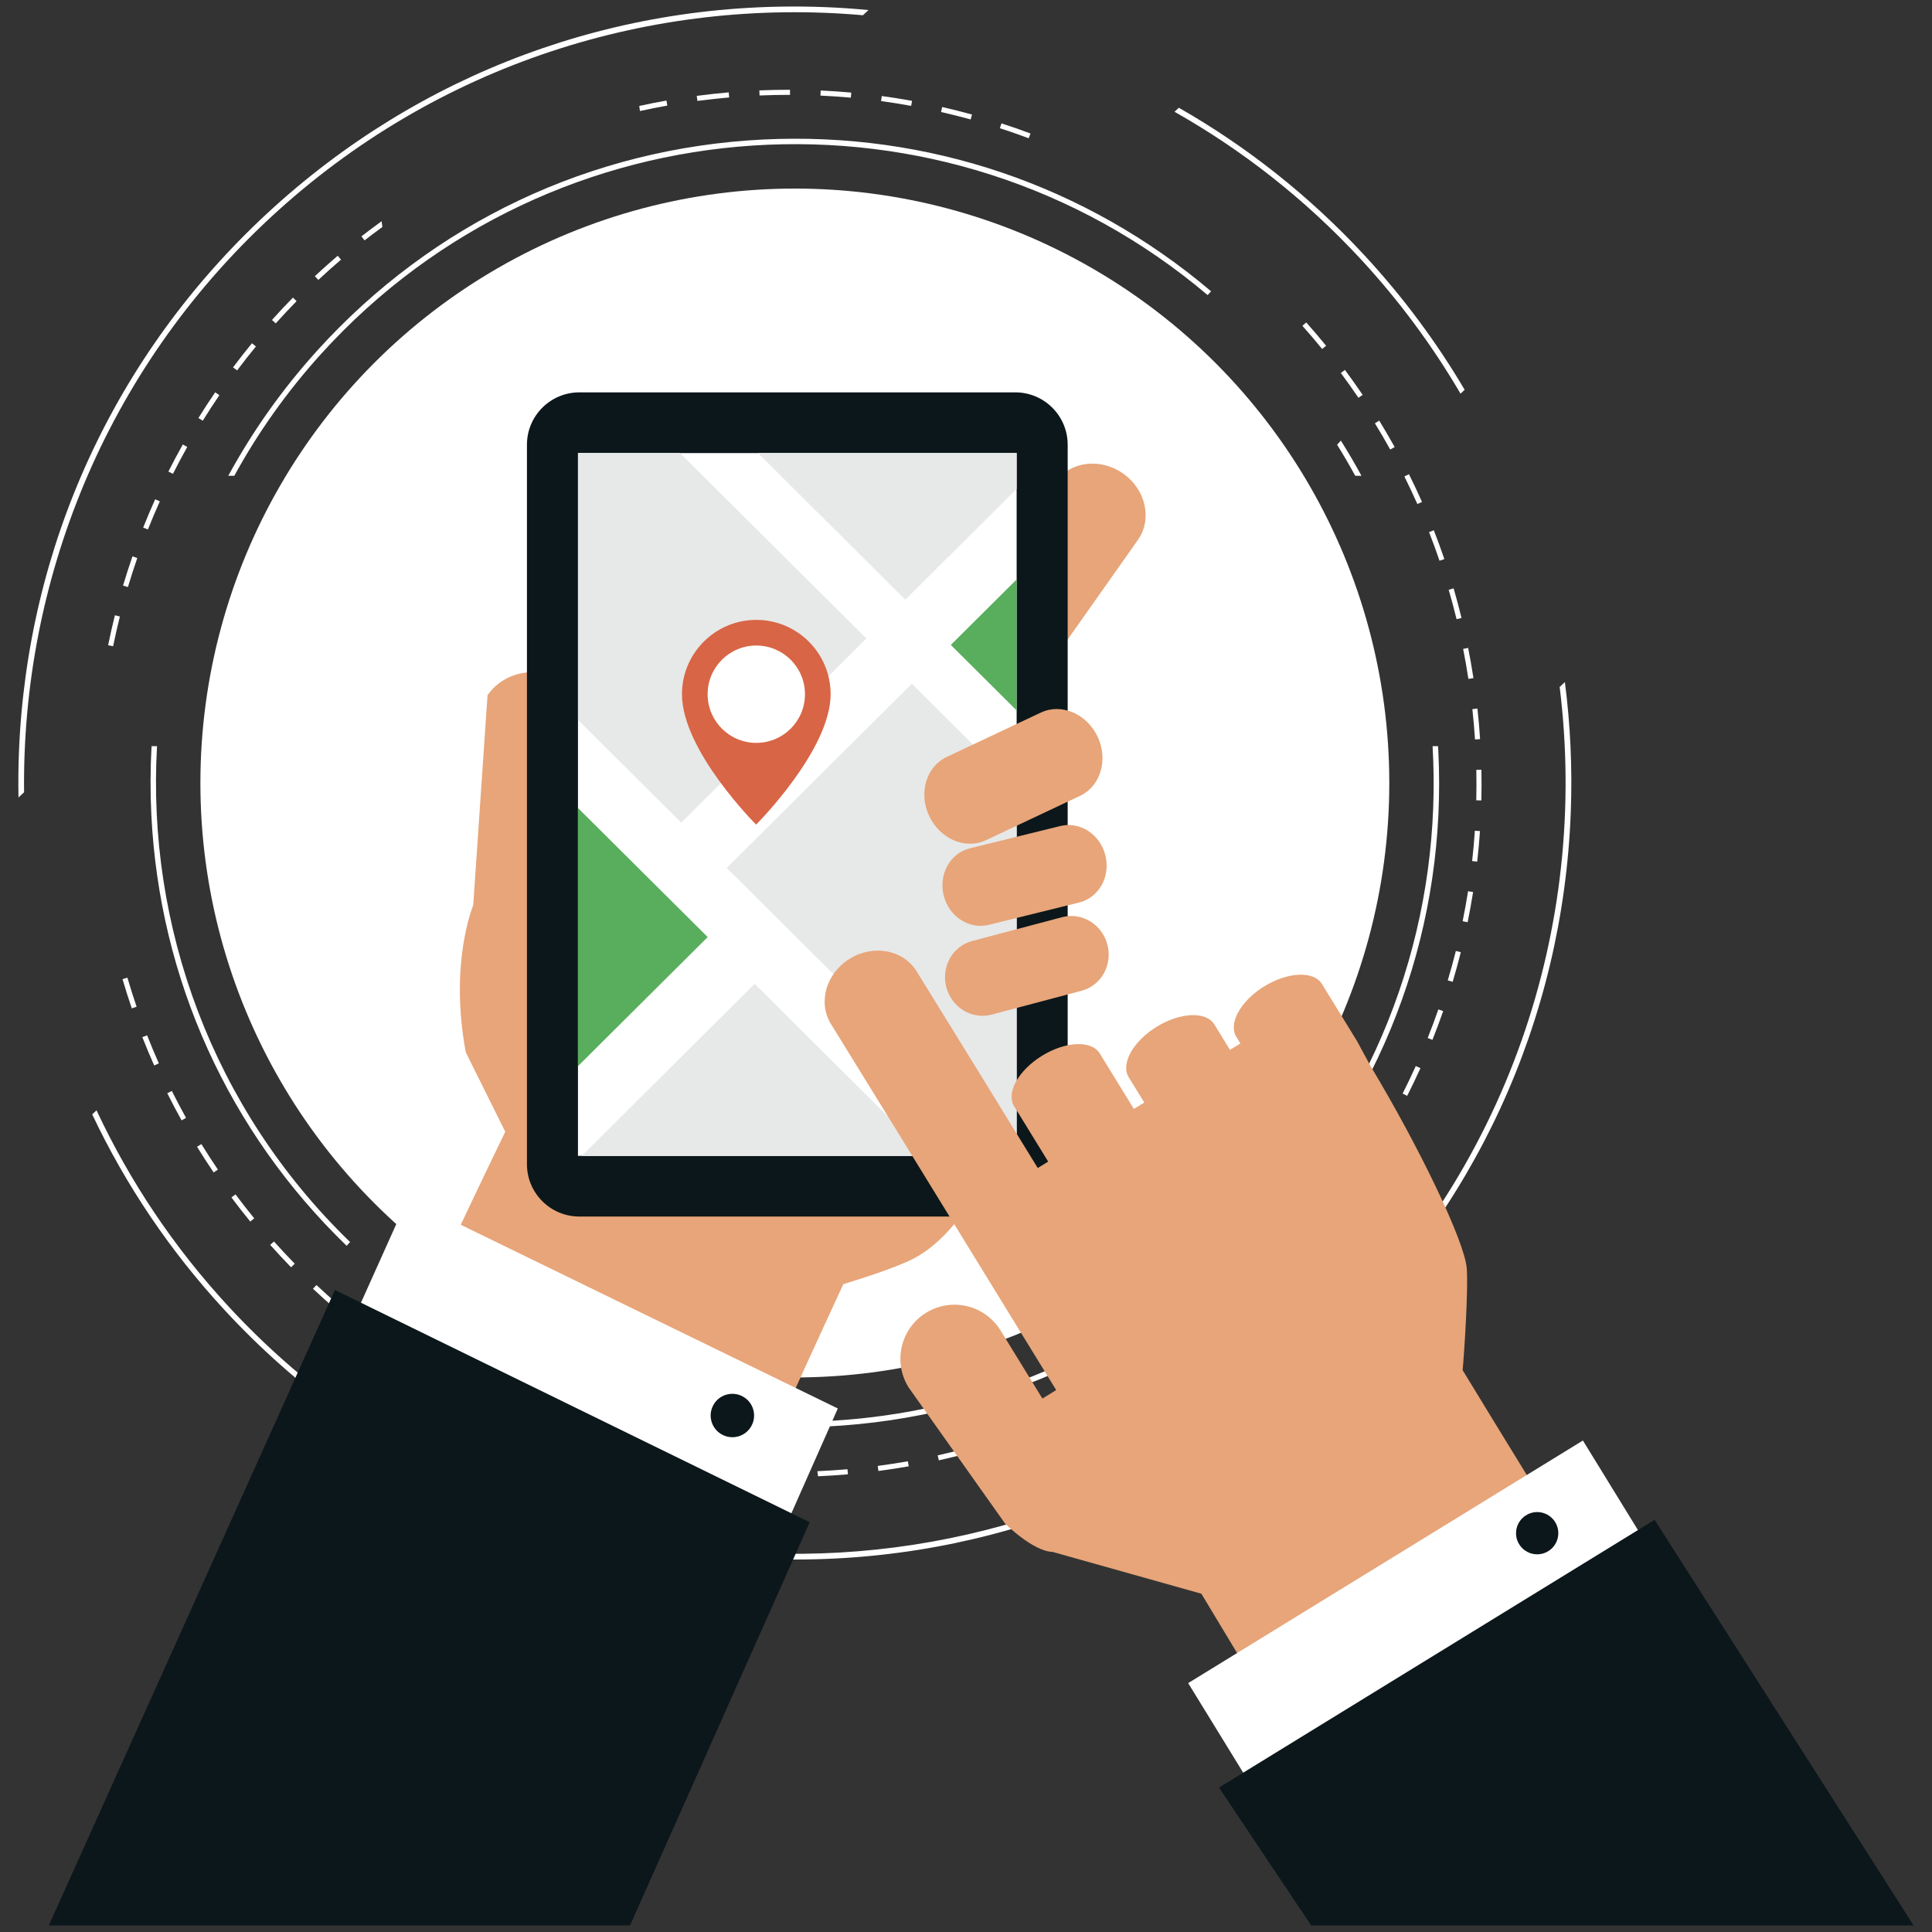 <?xml version="1.0" encoding="utf-8"?>
<!-- Generator: Adobe Illustrator 16.0.0, SVG Export Plug-In . SVG Version: 6.00 Build 0)  -->
<!DOCTYPE svg PUBLIC "-//W3C//DTD SVG 1.1//EN" "http://www.w3.org/Graphics/SVG/1.1/DTD/svg11.dtd">
<svg version="1.1" id="Layer_1" xmlns="http://www.w3.org/2000/svg" xmlns:xlink="http://www.w3.org/1999/xlink" x="0px" y="0px"
	 width="200px" height="200px" viewBox="0 0 200 200" enable-background="new 0 0 200 200" xml:space="preserve">
<rect x="0" y="0" width="200" height="200" fill="#333333" stroke="none"/>
<g>
	<circle fill="#FFFFFF" cx="82.282" cy="81.057" r="61.537"/>
	<g>
		<g>
			<path fill="#FFFFFF" d="M2.493,82.016c-0.251-21.781,8.334-43.588,25.536-59.523c17.201-15.934,39.6-22.828,61.3-20.915
				l0.58-0.537c-1.51-0.143-3.03-0.248-4.558-0.306c-21.455-0.82-41.946,6.764-57.696,21.354
				C11.903,36.68,2.776,56.531,1.956,77.987c-0.059,1.527-0.069,3.051-0.043,4.568L2.493,82.016z"/>
			<path fill="#FFFFFF" d="M151.191,40.75l0.43-0.398c-2.915-4.943-6.379-9.609-10.371-13.92
				c-5.68-6.131-12.159-11.252-19.217-15.277l-0.448,0.416c6.999,3.953,13.511,9.032,19.261,15.236
				C144.871,31.154,148.314,35.834,151.191,40.75z"/>
			<path fill="#FFFFFF" d="M161.456,71.112c3.063,24.648-5.354,50.381-24.926,68.511c-32.293,29.913-82.901,27.978-112.815-4.315
				c-5.748-6.203-10.315-13.087-13.722-20.367l-0.449,0.416c3.475,7.345,8.086,14.196,13.765,20.326
				c14.592,15.754,34.443,24.879,55.898,25.697c21.455,0.822,41.947-6.762,57.698-21.353s24.877-34.442,25.699-55.898
				c0.175-4.562-0.035-9.079-0.607-13.518L161.456,71.112z"/>
		</g>
		<g>
			<path fill="#FFFFFF" d="M24.256,49.252c2.44-4.451,5.428-8.688,8.98-12.61c23.99-26.489,64.705-29.019,91.779-6.094l0.355-0.394
				c-12.958-10.984-29.34-16.555-46.39-15.71c-17.792,0.881-34.179,8.639-46.137,21.843c-3.619,3.996-6.697,8.348-9.212,12.965
				H24.256z"/>
			<path fill="#FFFFFF" d="M16.254,77.244H15.69c-0.13,2.353-0.142,4.726-0.023,7.112c0.845,17.049,8.004,32.801,20.217,44.61
				l0.355-0.393C21.948,114.739,15.199,95.844,16.254,77.244z"/>
			<path fill="#FFFFFF" d="M140.938,49.252c-0.671-1.234-1.383-2.449-2.132-3.643l-0.389,0.43c0.658,1.055,1.281,2.128,1.875,3.213
				H140.938z"/>
			<path fill="#FFFFFF" d="M148.865,77.244h-0.564c0.989,17.097-4.6,34.564-16.977,48.232
				c-20.279,22.391-52.508,27.656-78.347,14.904l-0.388,0.429c10.11,5.044,21.396,7.437,32.989,6.862
				c17.794-0.881,34.18-8.638,46.139-21.842c11.957-13.204,18.059-30.276,17.178-48.069
				C148.887,77.588,148.874,77.416,148.865,77.244z"/>
		</g>
		<g>
			<path fill="#FFFFFF" d="M109.281,147.343c0.973-0.406,1.948-0.84,2.902-1.289l-0.227-0.477c-0.945,0.445-1.915,0.875-2.879,1.279
				L109.281,147.343z"/>
			<path fill="#FFFFFF" d="M24.38,123.642l-0.423,0.314c0.629,0.846,1.286,1.688,1.951,2.5l0.408-0.334
				C25.658,125.315,25.006,124.479,24.38,123.642z"/>
			<path fill="#FFFFFF" d="M20.848,118.435l-0.45,0.277c0.551,0.895,1.129,1.791,1.721,2.66l0.437-0.296
				C21.969,120.212,21.395,119.323,20.848,118.435z"/>
			<path fill="#FFFFFF" d="M13.189,101.21l-0.507,0.148c0.296,1.013,0.62,2.031,0.96,3.027l0.499-0.171
				C13.804,103.227,13.484,102.214,13.189,101.21z"/>
			<path fill="#FFFFFF" d="M32.76,133.026l-0.361,0.385c0.767,0.72,1.561,1.434,2.361,2.121l0.344-0.4
				C34.311,134.449,33.522,133.741,32.76,133.026z"/>
			<path fill="#FFFFFF" d="M17.789,112.934l-0.473,0.235c0.471,0.943,0.97,1.889,1.482,2.809l0.461-0.256
				C18.75,114.808,18.256,113.868,17.789,112.934z"/>
			<path fill="#FFFFFF" d="M15.228,107.174l-0.492,0.194c0.385,0.981,0.797,1.967,1.225,2.928l0.482-0.213
				C16.02,109.127,15.61,108.149,15.228,107.174z"/>
			<path fill="#FFFFFF" d="M103.318,149.526c1.005-0.318,2.016-0.662,3.005-1.025l-0.183-0.494c-0.98,0.357-1.984,0.701-2.982,1.016
				L103.318,149.526z"/>
			<path fill="#FFFFFF" d="M90.863,151.751l0.069,0.523c1.045-0.137,2.102-0.299,3.139-0.482l-0.091-0.52
				C92.949,151.452,91.9,151.614,90.863,151.751z"/>
			<path fill="#FFFFFF" d="M97.072,150.657l0.113,0.516c1.029-0.229,2.068-0.482,3.084-0.756l-0.136-0.51
				C99.123,150.177,98.093,150.431,97.072,150.657z"/>
			<path fill="#FFFFFF" d="M37.54,137.133l-0.326,0.416c0.829,0.651,1.684,1.292,2.54,1.905l0.308-0.429
				C39.211,138.417,38.363,137.779,37.54,137.133z"/>
			<path fill="#FFFFFF" d="M42.664,140.806l-0.289,0.441c0.884,0.577,1.792,1.141,2.7,1.678l0.269-0.455
				C44.442,141.937,43.541,141.378,42.664,140.806z"/>
			<path fill="#FFFFFF" d="M55.762,147.532c-0.664-0.258-1.324-0.523-1.976-0.799l-0.206,0.486c0.744,0.316,1.501,0.617,2.259,0.91
				L55.762,147.532z"/>
			<path fill="#FFFFFF" d="M48.093,144.015l-0.249,0.467c0.932,0.496,1.886,0.979,2.837,1.432l0.228-0.477
				C49.965,144.985,49.017,144.507,48.093,144.015z"/>
			<path fill="#FFFFFF" d="M28.362,128.517l-0.394,0.352c0.702,0.785,1.43,1.566,2.165,2.32l0.378-0.369
				C29.781,130.071,29.058,129.296,28.362,128.517z"/>
			<path fill="#FFFFFF" d="M26.492,35.867l-0.408-0.335c-0.67,0.816-1.33,1.656-1.96,2.498l0.423,0.316
				C25.172,37.512,25.828,36.677,26.492,35.867z"/>
			<path fill="#FFFFFF" d="M34.96,26.475c-0.8,0.684-1.595,1.395-2.367,2.115l0.361,0.386c0.765-0.714,1.555-1.421,2.348-2.099
				L34.96,26.475z"/>
			<path fill="#FFFFFF" d="M30.324,30.807c-0.736,0.752-1.467,1.53-2.171,2.316l0.393,0.352c0.7-0.779,1.424-1.553,2.156-2.298
				L30.324,30.807z"/>
			<path fill="#FFFFFF" d="M39.505,22.901c-0.705,0.51-1.407,1.033-2.089,1.567l0.324,0.416c0.604-0.471,1.222-0.933,1.843-1.387
				L39.505,22.901z"/>
			<path fill="#FFFFFF" d="M69.08,10.93l-0.092-0.521c-0.935,0.165-1.878,0.354-2.811,0.559l0.069,0.525
				C67.185,11.288,68.136,11.096,69.08,10.93z"/>
			<path fill="#FFFFFF" d="M84.613,152.298l0.068,0.525c1.028-0.045,2.069-0.113,3.095-0.203l-0.046-0.525
				C86.697,152.185,85.647,152.253,84.613,152.298z"/>
			<path fill="#FFFFFF" d="M22.275,40.613c-0.595,0.87-1.179,1.766-1.735,2.661l0.449,0.279c0.552-0.89,1.131-1.779,1.721-2.643
				L22.275,40.613z"/>
			<path fill="#FFFFFF" d="M18.926,46.01c-0.515,0.918-1.018,1.862-1.494,2.806l0.471,0.237c0.473-0.936,0.971-1.872,1.482-2.783
				L18.926,46.01z"/>
			<path fill="#FFFFFF" d="M11.896,63.692c-0.256,1.023-0.493,2.068-0.703,3.104l0.518,0.105c0.209-1.027,0.443-2.064,0.698-3.081
				L11.896,63.692z"/>
			<path fill="#FFFFFF" d="M16.063,51.685c-0.433,0.962-0.851,1.948-1.24,2.928l0.49,0.195c0.388-0.973,0.802-1.95,1.232-2.906
				L16.063,51.685z"/>
			<path fill="#FFFFFF" d="M13.713,57.593c-0.346,0.998-0.676,2.017-0.976,3.028l0.506,0.15c0.3-1.004,0.625-2.016,0.97-3.006
				L13.713,57.593z"/>
			<path fill="#FFFFFF" d="M150.378,101.641c0.303-1.013,0.587-2.045,0.845-3.068l-0.513-0.129c-0.255,1.015-0.538,2.04-0.839,3.046
				L150.378,101.641z"/>
			<path fill="#FFFFFF" d="M146.723,52.176l0.483-0.213c-0.426-0.963-0.881-1.93-1.351-2.874l-0.474,0.235
				C145.849,50.262,146.3,51.222,146.723,52.176z"/>
			<path fill="#FFFFFF" d="M136.868,36.126l0.409-0.334c-0.665-0.816-1.357-1.629-2.057-2.415l-0.395,0.352
				C135.521,34.508,136.207,35.316,136.868,36.126z"/>
			<path fill="#FFFFFF" d="M115.025,144.638c0.929-0.49,1.861-1.008,2.769-1.538l-0.267-0.456c-0.9,0.527-1.826,1.041-2.748,1.527
				L115.025,144.638z"/>
			<path fill="#FFFFFF" d="M140.624,41.176l0.438-0.297c-0.591-0.871-1.208-1.74-1.835-2.585l-0.424,0.315
				C139.425,39.448,140.038,40.311,140.624,41.176z"/>
			<path fill="#FFFFFF" d="M81.781,9.821l0.001-0.527c-1.053-0.003-2.121,0.02-3.175,0.064l0.022,0.526
				C79.676,9.84,80.735,9.819,81.781,9.821z"/>
			<path fill="#FFFFFF" d="M72.196,10.448l0.153-0.021c1.041-0.135,2.096-0.249,3.135-0.339l-0.046-0.526
				c-1.046,0.091-2.108,0.206-3.158,0.343l-0.152,0.021L72.196,10.448z"/>
			<path fill="#FFFFFF" d="M88.077,10.111l0.048-0.526c-1.05-0.094-2.116-0.168-3.168-0.216l-0.024,0.527
				C85.977,9.944,87.035,10.016,88.077,10.111z"/>
			<path fill="#FFFFFF" d="M106.49,14.313l0.186-0.494c-0.992-0.371-2.003-0.725-3.004-1.049l-0.164,0.502
				C104.502,13.594,105.505,13.944,106.49,14.313z"/>
			<path fill="#FFFFFF" d="M100.482,12.366l0.14-0.51c-1.015-0.28-2.054-0.541-3.087-0.777l-0.117,0.516
				C98.442,11.827,99.474,12.087,100.482,12.366z"/>
			<path fill="#FFFFFF" d="M94.322,10.959l0.095-0.52c-1.039-0.188-2.095-0.355-3.137-0.498l-0.071,0.523
				C92.244,10.606,93.292,10.772,94.322,10.959z"/>
			<path fill="#FFFFFF" d="M143.916,46.535l0.46-0.257c-0.511-0.92-1.048-1.84-1.597-2.735l-0.45,0.276
				C142.873,44.707,143.408,45.621,143.916,46.535z"/>
			<path fill="#FFFFFF" d="M134.934,129.124c0.703-0.785,1.4-1.594,2.069-2.408l-0.408-0.335c-0.664,0.808-1.355,1.612-2.056,2.39
				L134.934,129.124z"/>
			<path fill="#FFFFFF" d="M138.966,124.221c0.632-0.842,1.256-1.71,1.852-2.581l-0.435-0.299c-0.593,0.865-1.211,1.727-1.839,2.563
				L138.966,124.221z"/>
			<path fill="#FFFFFF" d="M142.555,118.98c0.557-0.896,1.101-1.815,1.618-2.735l-0.46-0.259c-0.514,0.912-1.055,1.825-1.606,2.714
				L142.555,118.98z"/>
			<path fill="#FFFFFF" d="M120.494,141.44c0.882-0.571,1.765-1.169,2.622-1.779l-0.304-0.431c-0.854,0.606-1.73,1.2-2.606,1.767
				L120.494,141.44z"/>
			<path fill="#FFFFFF" d="M145.67,113.441c0.477-0.941,0.938-1.905,1.373-2.866l-0.482-0.218c-0.431,0.954-0.889,1.911-1.361,2.847
				L145.67,113.441z"/>
			<path fill="#FFFFFF" d="M125.66,137.768c0.829-0.646,1.655-1.32,2.459-2.005l-0.344-0.402c-0.797,0.68-1.617,1.35-2.439,1.991
				L125.66,137.768z"/>
			<path fill="#FFFFFF" d="M130.485,133.651c0.771-0.72,1.536-1.465,2.272-2.215l-0.377-0.37c-0.73,0.745-1.49,1.485-2.256,2.198
				L130.485,133.651z"/>
			<path fill="#FFFFFF" d="M152.008,70.28l0.523-0.08c-0.16-1.046-0.346-2.098-0.549-3.127l-0.519,0.103
				C151.666,68.196,151.85,69.241,152.008,70.28z"/>
			<path fill="#FFFFFF" d="M148.285,107.647c0.391-0.979,0.766-1.981,1.113-2.979l-0.5-0.173c-0.345,0.99-0.717,1.984-1.105,2.957
				L148.285,107.647z"/>
			<path fill="#FFFFFF" d="M149.019,58.047l0.5-0.17c-0.339-0.998-0.706-2.002-1.09-2.983l-0.492,0.192
				C148.317,56.06,148.682,57.056,149.019,58.047z"/>
			<path fill="#FFFFFF" d="M150.784,64.098l0.512-0.126c-0.249-1.022-0.524-2.054-0.819-3.067l-0.508,0.148
				C150.262,62.059,150.536,63.083,150.784,64.098z"/>
			<path fill="#FFFFFF" d="M153.218,76.513c-0.066-1.046-0.159-2.11-0.274-3.163l-0.525,0.057c0.114,1.045,0.205,2.102,0.273,3.141
				L153.218,76.513z"/>
			<path fill="#FFFFFF" d="M151.928,95.467c0.211-1.031,0.401-2.082,0.566-3.125l-0.521-0.082c-0.164,1.033-0.352,2.078-0.561,3.103
				L151.928,95.467z"/>
			<path fill="#FFFFFF" d="M152.92,89.196c0.119-1.047,0.215-2.111,0.286-3.163l-0.528-0.035c-0.07,1.044-0.164,2.1-0.283,3.14
				L152.92,89.196z"/>
			<path fill="#FFFFFF" d="M153.35,82.86c0.025-1.053,0.026-2.122,0.005-3.175l-0.527,0.012c0.021,1.044,0.02,2.104-0.005,3.151
				L153.35,82.86z"/>
		</g>
	</g>
	<path fill="#E7A579" d="M104.416,118.445c-2.627-4.485-9.99-5.457-6.101-8.298c-0.11,0.08,1.486-1.322,1.874-1.76
		c0.164-0.187,0.282-0.313,0.38-0.414c0.056-0.106,0.124-0.23,0.221-0.403c0.166-0.286,0.787-1.876,0.596-1.212
		c0.164-0.52,0.319-1.04,0.424-1.576c0.047-0.27,0.082-0.461,0.108-0.584c0.028-0.31,0.061-0.618,0.079-0.928
		c0.046-0.835,0.086-1.668,0.094-2.505c0.022-1.837,0.007-3.675,0.005-5.513c-0.006-2.426,0.797-4.332,2.053-5.729
		c-2.271-1.464-4.734-1.658-5.623-0.398l-0.315,0.446l-1.385,1.966l-0.081,0.114l-1.037-0.729l1.374-1.947l1.395-1.977l1.121-1.594
		c0.934-1.32-0.22-3.737-2.568-5.395c-2.352-1.658-5.014-1.932-5.946-0.611l-1.124,1.592l-1.395,1.978l-1.372,1.945l-1.036-0.731
		l6.267-8.885l-0.009-0.006c0.051-0.069,0.105-0.131,0.156-0.202l8.241-11.684c1.508-2.137,0.821-5.214-1.527-6.87
		c-2.353-1.658-5.481-1.272-6.988,0.865l-8.241,11.684c-0.05,0.072-0.089,0.143-0.134,0.217l-0.013-0.01L65.763,95.014l-4.789,9.384
		L59.63,78.43c0.727-3.061,1.179-6.027-1.352-7.813c-2.525-1.783-6.024-1.18-7.809,1.35l-1.482,21.75c0,0-2.507,5.939-0.766,15.227
		l4.083,8.213c-19.983,41.281-12.312,30.873-15.053,34.68l36.988,10.99c0.98-3.92,13.063-29.889,13.063-29.889
		c1.399-0.444,5.34-1.634,7.325-2.68c0.947-0.498,2.509-1.496,4.399-3.827C102.457,121.74,105.277,119.915,104.416,118.445z"/>
	<path fill="#E7A579" d="M116.27,49.024c-2.353-1.66-5.481-1.273-6.988,0.863l-8.24,11.684c-0.052,0.072-0.092,0.143-0.135,0.219
		l-0.013-0.011L82.748,87.502l-0.077-0.056c0.017,0.103,0.033,0.206,0.049,0.308c0.612,3.799,0.887,8.215,2.223,11.891
		c0.005,0.005,0.009,0.01,0.012,0.015c0.018,0.007,0.034,0.016,0.052,0.024c0.023-0.16,0.239,0.033,0.358,0.189
		c0.023,0.014,0.049,0.027,0.07,0.039c0.07,0.021,0.129,0.039,0.215,0.064c0.502,0.163,1.009,0.311,1.518,0.443
		c0.038,0.01,0.073,0.017,0.11,0.025c0.003-0.004,0.009-0.01,0.009-0.013c0.559-0.763,1.115-1.528,1.658-2.302
		c3.375-4.81,6.499-9.785,9.459-14.859c1.465-2.512,3.697-3.833,6.05-4.184c-0.079-0.678-0.083-1.369-0.015-2.059l-0.262,0.372
		l-1.037-0.731l2.57-3.643c0.266-0.459,0.564-0.887,0.897-1.273l2.8-3.969l-0.008-0.007c0.049-0.069,0.104-0.13,0.155-0.202
		l8.241-11.682C119.305,53.756,118.617,50.68,116.27,49.024z"/>
	<g>
		<polygon fill="#FFFFFF" points="67.043,190.243 86.731,145.806 42.196,124.108 12.487,190.243 		"/>
		<path fill="#0C171B" d="M74.738,148.505c1.09,0.594,2.457,0.197,3.05-0.895c0.595-1.09,0.192-2.455-0.897-3.047
			c-1.085-0.596-2.457-0.197-3.049,0.895C73.248,146.546,73.648,147.911,74.738,148.505z"/>
		<polygon fill="#0C171B" points="65.218,199.325 83.82,157.581 34.672,133.54 5.05,199.325 		"/>
	</g>
	<path fill="#F2CCA0" d="M76.44,123.153c0.172-0.695,0.321-1.392,0.441-2.086c-0.125-0.373,0.257-7.791-8.396-13.854
		c-4.007-2.807-8.73-2.18-10.894-1.98v17.92H76.44z"/>
	<path fill="#FFFFFF" d="M82.535,125.069c-1.212,0-2.194-0.984-2.194-2.199c0-1.207,0.982-2.193,2.194-2.193
		c1.213,0,2.198,0.986,2.198,2.193C84.733,124.085,83.749,125.069,82.535,125.069z"/>
	<path fill="#0C171B" d="M54.549,46.04c0-2.994,2.43-5.423,5.427-5.423H105.1c2.997,0,5.426,2.429,5.426,5.423v74.473
		c0,2.996-2.429,5.423-5.426,5.423H59.976c-2.997,0-5.427-2.427-5.427-5.423V46.04z"/>
	<rect x="59.831" y="46.901" fill="#FFFFFF" width="45.412" height="72.754"/>
	<g>
		<polygon fill="#E7E8E8" points="78.458,46.893 93.721,62.081 105.24,50.618 105.24,46.893 		"/>
		<polygon fill="#58AE5C" points="105.24,59.985 98.428,66.764 105.24,73.542 		"/>
		<polygon fill="#E7E8E8" points="59.835,46.893 59.835,74.529 70.523,85.165 89.687,66.094 70.39,46.893 		"/>
		<polygon fill="#E7E8E8" points="105.24,81.571 94.394,70.778 75.23,89.848 104.816,119.288 105.24,118.866 		"/>
		<polygon fill="#58AE5C" points="59.835,110.365 73.26,97.004 59.835,83.646 		"/>
		<polygon fill="#E7E8E8" points="96.035,119.669 78.123,101.845 60.209,119.669 		"/>
	</g>
	<g>
		<path fill="#D86545" d="M85.986,71.865c0-4.249-3.444-7.694-7.694-7.694c-4.249,0-7.694,3.445-7.694,7.694
			c0,5.857,7.676,13.497,7.676,13.497S85.986,77.66,85.986,71.865z"/>
		<circle fill="#FFFFFF" cx="78.292" cy="71.864" r="5.039"/>
	</g>
	<g>
		<path fill="#E7A579" d="M130.879,102.104c-2.449,1.506-3.748,3.839-2.902,5.213l0.428,0.701l-1.078,0.664l-0.076-0.121
			l-1.256-2.046l-0.287-0.466c-0.845-1.373-3.514-1.269-5.964,0.236c-2.452,1.507-3.75,3.842-2.907,5.216l0.287,0.466l1.258,2.046
			l0.074,0.12l-1.08,0.664l-1.245-2.028l-1.265-2.058l-1.021-1.66c-0.846-1.375-3.52-1.268-5.966,0.235
			c-2.448,1.505-3.75,3.842-2.903,5.217l1.019,1.659l1.266,2.061l1.246,2.025l-1.08,0.664l-5.688-9.256l-0.009,0.007
			c-0.046-0.074-0.079-0.149-0.124-0.224l-6.722-10.892c-1.369-2.227-4.465-2.809-6.911-1.305c-2.45,1.505-3.328,4.53-1.959,6.756
			l6.723,10.892c0.045,0.076,0.094,0.14,0.147,0.209l-0.014,0.009l16.467,26.792l-1.428,0.877l-4.33-7.045
			c-1.619-2.637-5.069-3.457-7.705-1.838c-2.631,1.616-3.457,5.066-1.837,7.701l10,14.113c0,0,2.879,2.883,4.924,2.945l15.403,4.328
			c1.749,2.895,4.013,6.656,6.429,10.674l30.922-16.988c-5.499-8.943-10.304-16.827-10.304-16.827
			c0.143-1.46,0.603-8.319,0.425-10.556c-0.221-2.77-4.871-12.467-9.971-20.95l-1.386-2.56l-1.427-2.322l-0.41-0.665l-0.99-1.614
			l-0.807-1.31C136.001,100.492,133.33,100.598,130.879,102.104z"/>
		<g>
			<polygon fill="#FFFFFF" points="189.134,190.243 163.861,149.122 122.999,174.235 132.836,190.243 			"/>
			<path fill="#0C171B" d="M160.165,160.64c1.061-0.574,1.464-1.9,0.889-2.963c-0.574-1.064-1.9-1.459-2.96-0.885
				c-1.063,0.57-1.467,1.898-0.892,2.961C157.775,160.815,159.103,161.212,160.165,160.64z"/>
			<polygon fill="#0C171B" points="198.101,199.325 171.286,157.331 126.192,185.046 135.732,199.325 			"/>
		</g>
	</g>
	<g>
		<path fill="#E7A579" d="M114.635,97.778c0.559,2.104-0.635,4.244-2.663,4.782l-9.325,2.473c-2.029,0.536-4.127-0.731-4.684-2.835
			l0,0c-0.556-2.102,0.636-4.244,2.665-4.781l9.325-2.473C111.98,94.408,114.078,95.676,114.635,97.778L114.635,97.778z"/>
		<path fill="#E7A579" d="M113.624,76.262c1.122,2.379,0.312,5.119-1.811,6.119l-9.748,4.596c-2.124,1-4.752-0.119-5.874-2.499l0,0
			C95.07,82.1,95.879,79.36,98,78.36l9.751-4.596C109.873,72.764,112.502,73.883,113.624,76.262L113.624,76.262z"/>
		<path fill="#E7A579" d="M114.432,88.557c0.541,2.188-0.674,4.367-2.712,4.871l-9.364,2.311c-2.04,0.502-4.129-0.861-4.669-3.049
			l0,0c-0.538-2.186,0.675-4.367,2.712-4.871l9.367-2.31C111.802,85.006,113.894,86.372,114.432,88.557L114.432,88.557z"/>
	</g>
</g>
</svg>
